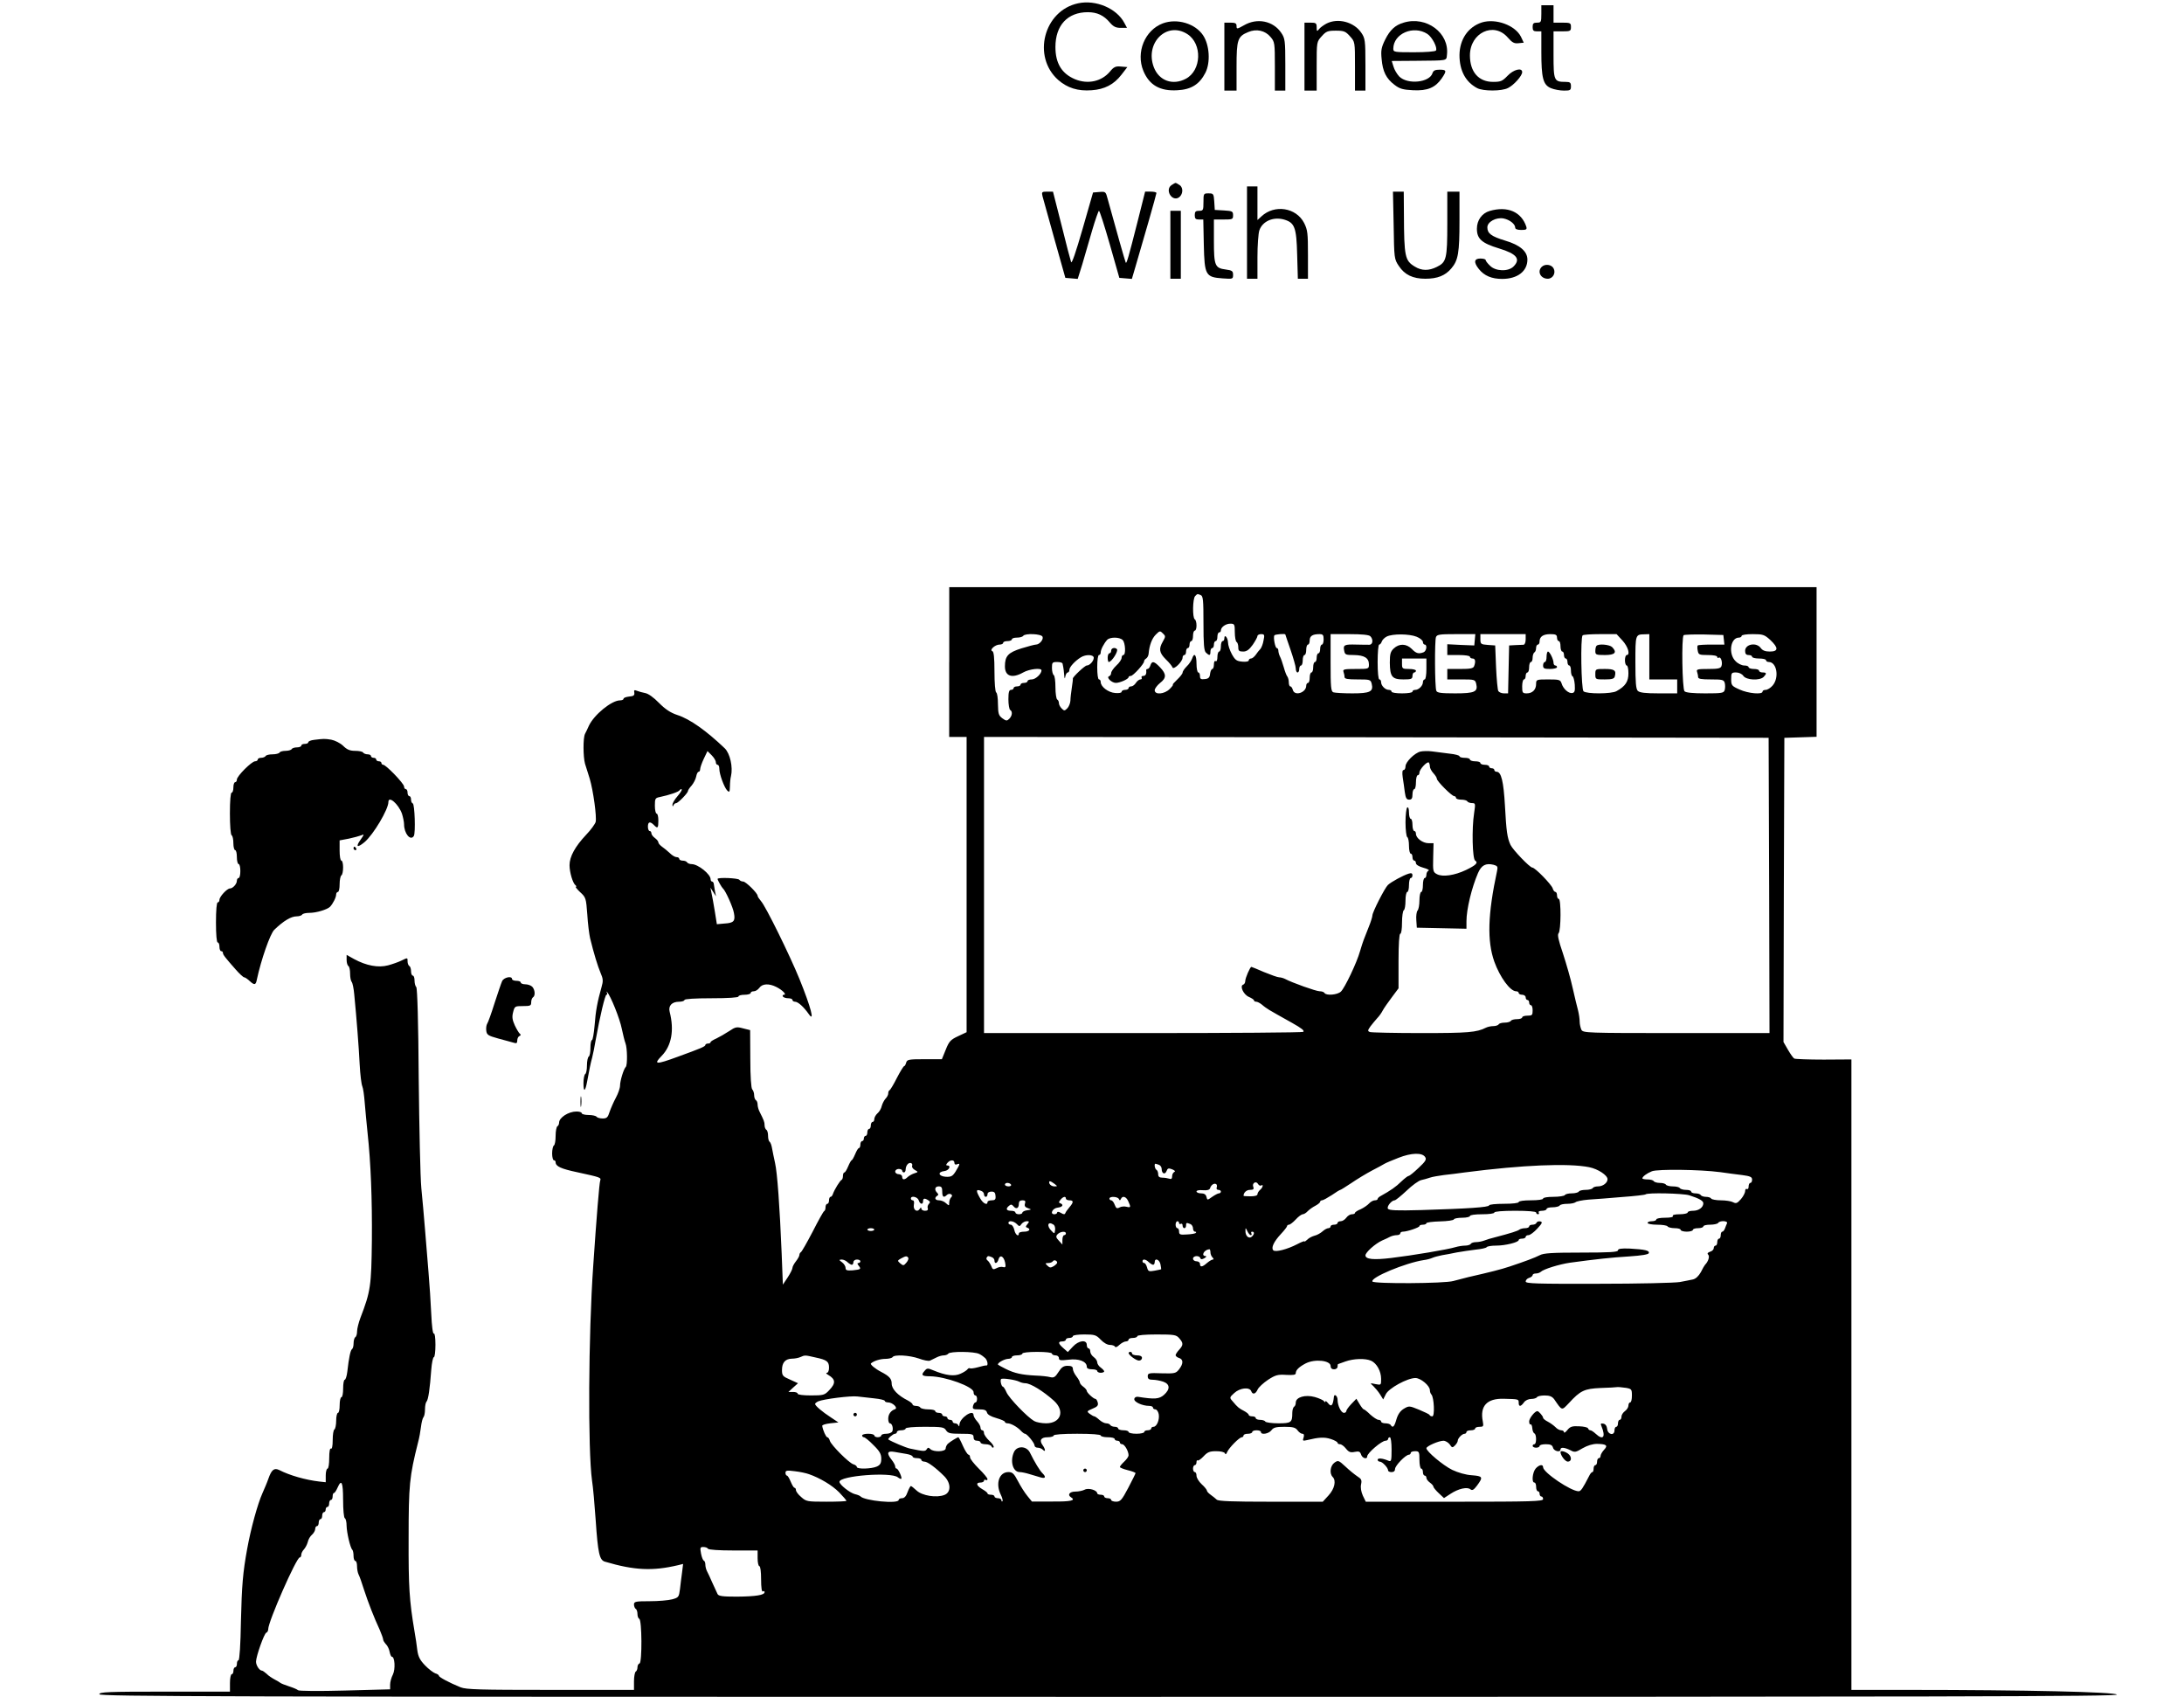 <?xml version="1.0" standalone="no"?>
<!DOCTYPE svg PUBLIC "-//W3C//DTD SVG 20010904//EN"
 "http://www.w3.org/TR/2001/REC-SVG-20010904/DTD/svg10.dtd">
<svg version="1.0" xmlns="http://www.w3.org/2000/svg"
 width="1254pt" height="974pt" viewBox="0 0 1254 974"
 preserveAspectRatio="xMidYMid meet">

<g transform="translate(0,974) scale(0.1,-0.1)"
fill="#000000" stroke="none">
<path d="M6190 9721 c-197 -42 -265 -306 -114 -440 53 -46 113 -65 192 -59 74
5 128 33 171 89 l34 44 -37 3 c-30 3 -41 -2 -63 -29 -48 -57 -127 -74 -200
-44 -77 32 -113 92 -113 185 0 125 70 200 186 200 53 0 92 -18 127 -60 20 -23
34 -30 62 -30 l36 0 -15 28 c-44 84 -164 135 -266 113z"/>
<path d="M8850 9660 c0 -47 -2 -50 -25 -50 -20 0 -25 -5 -25 -25 0 -20 5 -25
25 -25 l25 0 0 -117 c0 -151 10 -190 55 -209 19 -8 53 -14 75 -14 36 0 40 2
40 25 0 21 -5 25 -31 25 -66 0 -69 6 -69 155 l0 135 50 0 c47 0 50 2 50 25 0
23 -3 25 -50 25 l-50 0 0 50 0 50 -35 0 -35 0 0 -50z"/>
<path d="M6677 9606 c-104 -39 -156 -167 -112 -273 34 -82 96 -117 195 -111
80 4 127 34 161 100 30 59 24 159 -13 215 -45 68 -149 99 -231 69z m141 -62
c86 -56 81 -208 -9 -256 -75 -40 -154 -12 -184 66 -53 140 75 266 193 190z"/>
<path d="M7143 9595 c-41 -23 -43 -23 -43 -4 0 15 -7 19 -35 19 l-35 0 0 -195
0 -195 35 0 35 0 0 138 c0 154 6 173 67 198 47 20 97 9 128 -28 24 -28 25 -35
25 -169 l0 -139 30 0 30 0 0 149 c0 137 -2 151 -23 182 -46 69 -138 88 -214
44z"/>
<path d="M7615 9604 c-16 -9 -36 -23 -42 -32 -11 -14 -13 -12 -13 11 0 24 -4
27 -35 27 l-35 0 0 -195 0 -195 35 0 35 0 0 140 c0 140 0 140 29 172 25 28 34
32 81 32 47 0 56 -4 81 -32 29 -32 29 -32 29 -172 l0 -140 30 0 30 0 0 149 c0
137 -2 151 -23 182 -42 63 -135 88 -202 53z"/>
<path d="M8059 9610 c-48 -14 -78 -42 -105 -96 -23 -46 -26 -64 -21 -113 6
-71 26 -112 74 -148 30 -23 48 -28 107 -31 83 -4 127 15 164 68 30 44 28 50
-12 50 -26 0 -36 -5 -41 -20 -17 -54 -143 -67 -191 -19 -13 14 -28 39 -33 57
l-10 32 137 1 c188 2 176 -1 180 34 15 126 -118 225 -249 185z m137 -65 c27
-18 59 -79 49 -95 -4 -6 -60 -10 -126 -10 -113 0 -119 1 -119 20 0 87 116 137
196 85z"/>
<path d="M8508 9611 c-79 -26 -127 -97 -128 -187 0 -89 35 -155 102 -190 35
-18 141 -18 177 1 34 17 81 70 81 91 0 28 -50 15 -84 -21 -30 -31 -39 -35 -83
-35 -83 0 -133 57 -133 152 0 130 137 195 217 103 25 -29 37 -36 62 -33 l30 3
-16 34 c-33 66 -145 107 -225 82z"/>
<path d="M6726 8677 c-38 -27 2 -95 42 -71 24 16 28 55 6 71 -10 7 -21 13 -24
13 -3 0 -14 -6 -24 -13z"/>
<path d="M7160 8405 l0 -265 30 0 30 0 0 124 c0 67 5 137 11 154 18 52 79 79
141 62 62 -18 72 -45 76 -202 l4 -138 29 0 29 0 0 138 c0 123 -2 142 -22 182
-46 89 -170 108 -245 38 l-23 -21 0 96 0 97 -30 0 -30 0 0 -265z"/>
<path d="M5986 8613 c4 -16 35 -127 69 -248 l62 -220 36 -3 35 -3 26 83 c13
46 39 134 57 196 18 61 36 112 39 112 4 0 32 -87 62 -192 l55 -193 36 -3 36
-3 20 68 c46 155 121 418 121 425 0 5 -15 8 -33 8 l-32 0 -42 -167 c-55 -217
-64 -246 -69 -241 -3 4 -60 205 -104 366 -11 42 -12 43 -48 40 l-36 -3 -60
-209 c-39 -135 -62 -202 -66 -190 -4 11 -29 106 -55 212 l-49 192 -33 0 c-31
0 -33 -2 -27 -27z"/>
<path d="M8002 8447 c3 -190 3 -194 30 -234 33 -50 80 -73 152 -73 70 0 114
18 149 59 40 47 47 90 47 274 l0 167 -35 0 -35 0 0 -182 c0 -204 -5 -223 -60
-250 -46 -23 -87 -23 -127 2 -56 34 -61 56 -62 298 l-1 132 -31 0 -31 0 4
-193z"/>
<path d="M6910 8580 c0 -47 -2 -50 -25 -50 -20 0 -25 -5 -25 -25 0 -20 5 -25
24 -25 l25 0 3 -145 c4 -175 10 -186 108 -193 58 -4 60 -4 60 20 0 22 -5 26
-42 31 -62 8 -68 22 -68 164 l0 123 55 0 c52 0 55 1 55 24 0 23 -4 25 -52 28
l-53 3 -3 48 c-3 45 -5 47 -33 47 -28 0 -29 -1 -29 -50z"/>
<path d="M8553 8529 c-44 -13 -73 -53 -73 -102 0 -58 28 -83 127 -113 102 -31
126 -61 83 -104 -30 -30 -103 -28 -135 5 -14 13 -25 28 -25 33 0 4 -13 8 -30
8 -36 0 -40 -21 -9 -60 31 -39 74 -57 134 -57 88 0 145 44 145 111 0 47 -43
84 -128 109 -79 24 -102 41 -102 76 0 32 51 59 93 51 35 -7 67 -32 67 -53 0
-8 12 -13 35 -13 28 0 33 3 29 18 -28 86 -108 121 -211 91z"/>
<path d="M6720 8335 l0 -195 30 0 30 0 0 195 0 195 -30 0 -30 0 0 -195z"/>
<path d="M8852 8208 c-27 -27 -6 -68 35 -68 29 0 48 33 33 60 -12 22 -49 27
-68 8z"/>
<path d="M5450 5940 l0 -430 50 0 50 0 0 -847 0 -848 -49 -23 c-43 -20 -52
-30 -71 -78 l-22 -54 -100 0 c-91 0 -100 -2 -105 -20 -3 -11 -8 -20 -12 -20
-3 0 -22 -30 -41 -67 -19 -38 -38 -69 -42 -71 -5 -2 -8 -10 -8 -19 0 -8 -7
-21 -15 -29 -8 -9 -18 -27 -22 -42 -3 -15 -14 -34 -25 -43 -10 -9 -18 -24 -18
-33 0 -9 -4 -16 -10 -16 -5 0 -10 -9 -10 -20 0 -11 -4 -20 -10 -20 -5 0 -10
-9 -10 -20 0 -11 -4 -20 -10 -20 -5 0 -10 -7 -10 -15 0 -8 -4 -15 -10 -15 -5
0 -10 -9 -10 -20 0 -11 -4 -20 -8 -20 -5 0 -14 -16 -22 -35 -8 -19 -17 -35
-20 -35 -3 0 -12 -16 -20 -35 -8 -19 -17 -35 -22 -35 -4 0 -8 -9 -8 -19 0 -11
-3 -21 -7 -23 -10 -4 -42 -57 -50 -80 -3 -10 -9 -18 -14 -18 -5 0 -9 -9 -9
-20 0 -11 -4 -20 -10 -20 -5 0 -10 -9 -10 -19 0 -11 -3 -21 -8 -23 -4 -1 -34
-55 -66 -118 -33 -63 -63 -116 -68 -118 -4 -2 -8 -9 -8 -15 0 -7 -9 -23 -20
-37 -11 -14 -20 -31 -20 -38 0 -7 -12 -31 -27 -54 l-28 -42 -7 180 c-11 268
-25 463 -38 519 -6 28 -14 65 -17 83 -3 18 -9 35 -14 38 -5 3 -9 18 -9 34 0
16 -4 32 -10 35 -5 3 -10 15 -10 26 0 19 -4 28 -28 76 -7 13 -12 32 -12 42 0
11 -4 23 -10 26 -5 3 -10 16 -10 29 0 12 -5 27 -11 33 -6 6 -11 72 -11 175
l-1 165 -40 10 c-37 10 -44 9 -81 -16 -23 -15 -56 -34 -73 -42 -18 -8 -33 -17
-33 -21 0 -5 -7 -8 -15 -8 -8 0 -15 -4 -15 -8 0 -9 -27 -20 -159 -68 -125 -46
-141 -45 -93 4 58 59 74 148 47 254 -9 35 13 58 54 58 17 0 31 5 31 10 0 6 58
10 155 10 97 0 155 4 155 10 0 6 16 10 35 10 19 0 35 5 35 10 0 6 8 10 18 10
10 0 24 9 32 20 17 24 55 26 97 5 36 -18 62 -45 44 -45 -7 0 -9 -5 -6 -10 3
-5 17 -10 31 -10 13 0 24 -4 24 -10 0 -5 7 -10 15 -10 17 0 50 -30 78 -70 37
-53 13 38 -53 201 -55 135 -195 420 -221 447 -10 12 -19 25 -19 30 0 15 -68
82 -83 82 -9 0 -19 5 -22 10 -6 10 -125 15 -125 5 0 -7 24 -49 31 -55 14 -11
58 -108 63 -141 9 -46 -1 -57 -54 -60 l-44 -4 -12 75 c-7 41 -15 89 -19 105
l-6 30 16 -25 16 -25 -6 30 c-3 17 -6 36 -7 43 -1 6 -5 12 -10 12 -4 0 -8 6
-8 13 0 29 -72 87 -109 87 -11 0 -23 5 -26 10 -3 6 -15 10 -26 10 -10 0 -19 5
-19 10 0 6 -7 10 -15 10 -9 0 -26 10 -39 23 -13 12 -33 29 -45 37 -11 8 -21
19 -21 25 0 6 -9 17 -20 25 -11 8 -20 20 -20 27 0 7 -4 13 -10 13 -5 0 -10 11
-10 25 0 28 12 32 34 10 22 -23 26 -19 26 25 0 22 -4 40 -10 40 -5 0 -10 20
-10 45 0 41 2 45 28 50 56 12 107 29 114 39 4 6 9 8 12 5 3 -3 -8 -20 -24 -39
-17 -19 -30 -42 -29 -50 0 -10 2 -11 6 -2 2 6 9 12 15 12 11 0 68 58 68 70 0
4 9 18 21 31 11 13 23 36 26 51 3 16 9 28 14 28 5 0 9 7 9 15 0 8 9 35 21 60
l21 44 24 -24 c13 -13 24 -31 24 -40 0 -8 5 -15 10 -15 6 0 10 -10 10 -22 0
-32 28 -107 45 -125 13 -13 15 -10 16 24 0 21 3 47 6 58 12 51 -5 130 -36 160
-106 101 -200 168 -272 191 -39 13 -68 32 -105 69 -31 32 -62 54 -80 57 -16 3
-37 9 -47 13 -15 6 -18 4 -15 -11 2 -15 -4 -20 -29 -22 -18 -2 -33 -7 -33 -13
0 -5 -9 -9 -20 -9 -48 0 -149 -82 -179 -146 -7 -16 -17 -37 -22 -46 -12 -23
-11 -133 0 -172 6 -17 17 -56 27 -86 20 -67 41 -219 34 -248 -3 -11 -27 -45
-55 -74 -63 -67 -95 -125 -95 -174 0 -41 19 -105 35 -116 5 -4 6 -8 1 -8 -4 0
7 -14 25 -31 33 -30 34 -35 41 -128 3 -53 11 -114 16 -136 22 -90 44 -161 60
-199 15 -34 16 -47 6 -81 -24 -85 -34 -138 -40 -220 -4 -47 -11 -85 -15 -85
-5 0 -9 -20 -9 -44 0 -25 -4 -48 -10 -51 -5 -3 -10 -26 -10 -50 0 -24 -4 -47
-10 -50 -5 -3 -10 -27 -10 -52 0 -55 10 -50 21 9 13 70 19 101 29 138 5 19 14
64 20 100 25 139 54 260 62 260 5 0 6 6 2 13 -4 8 -4 8 2 2 20 -21 73 -153 84
-210 7 -33 16 -70 21 -83 11 -27 12 -126 2 -136 -12 -11 -33 -80 -33 -107 0
-15 -11 -46 -24 -70 -13 -24 -29 -61 -36 -81 -10 -32 -16 -38 -40 -38 -16 0
-32 5 -35 10 -3 5 -24 10 -46 10 -21 0 -39 5 -39 10 0 6 -14 10 -30 10 -46 0
-100 -35 -100 -64 0 -8 -4 -18 -10 -21 -5 -3 -10 -28 -10 -55 0 -27 -4 -52
-10 -55 -5 -3 -10 -24 -10 -46 0 -21 5 -39 10 -39 6 0 10 -5 10 -11 0 -24 31
-38 126 -58 133 -29 136 -30 130 -48 -5 -12 -21 -208 -40 -488 -28 -399 -31
-1059 -7 -1233 6 -37 15 -139 21 -227 13 -192 22 -230 53 -239 169 -50 274
-55 421 -20 l28 7 -6 -49 c-4 -27 -9 -70 -12 -96 -6 -45 -8 -48 -44 -58 -22
-6 -80 -11 -130 -11 -81 0 -90 -2 -90 -19 0 -10 5 -22 10 -25 6 -3 10 -17 10
-30 0 -13 5 -25 10 -27 16 -5 17 -251 2 -256 -7 -2 -12 -12 -12 -22 0 -10 -4
-22 -10 -25 -5 -3 -10 -28 -10 -56 l0 -49 -479 0 c-409 0 -484 2 -517 15 -64
26 -124 58 -124 66 0 4 -9 11 -21 14 -11 4 -38 24 -59 46 -29 30 -39 50 -44
86 -3 27 -10 75 -16 108 -30 178 -35 257 -34 535 0 307 5 355 54 550 7 25 14
65 17 90 3 25 9 49 14 55 5 5 9 25 9 45 0 20 4 40 9 45 10 11 19 73 27 183 3
39 10 72 15 72 5 0 9 32 9 71 0 41 -4 68 -9 64 -6 -3 -12 43 -15 112 -3 65
-10 174 -16 243 -6 69 -15 179 -20 245 -5 66 -15 172 -21 235 -6 63 -12 347
-15 630 -2 322 -8 518 -14 524 -6 6 -10 23 -10 38 0 15 -4 28 -10 28 -5 0 -10
11 -10 24 0 14 -4 28 -10 31 -5 3 -10 15 -10 26 0 23 1 23 -36 5 -16 -8 -50
-20 -76 -27 -56 -15 -125 -2 -195 36 l-43 24 0 -29 c0 -16 5 -32 10 -35 6 -3
10 -23 10 -44 0 -20 4 -41 9 -47 5 -5 12 -38 15 -74 13 -133 26 -298 31 -400
3 -58 10 -114 15 -125 5 -11 11 -54 14 -95 3 -41 11 -118 16 -170 19 -175 27
-383 25 -620 -3 -260 -7 -292 -66 -445 -10 -27 -19 -62 -19 -77 0 -15 -4 -30
-10 -33 -5 -3 -10 -19 -10 -35 0 -16 -4 -31 -9 -34 -9 -6 -18 -49 -27 -129 -3
-26 -10 -47 -15 -47 -5 0 -9 -22 -9 -50 0 -27 -4 -50 -10 -50 -5 0 -10 -20
-10 -45 0 -25 -4 -45 -10 -45 -5 0 -10 -20 -10 -44 0 -25 -5 -48 -10 -51 -6
-3 -10 -31 -10 -61 0 -34 -4 -53 -10 -49 -6 4 -10 -17 -10 -54 0 -34 -4 -61
-10 -61 -5 0 -10 -18 -10 -39 l0 -39 -37 4 c-78 9 -170 35 -230 66 -29 14 -44
2 -62 -49 -7 -21 -23 -58 -34 -83 -28 -62 -67 -204 -88 -320 -25 -137 -31
-210 -36 -417 -2 -131 -8 -223 -14 -223 -5 0 -9 -9 -9 -20 0 -11 -4 -20 -10
-20 -5 0 -10 -9 -10 -20 0 -11 -4 -20 -10 -20 -5 0 -10 -22 -10 -50 l0 -50
-375 0 c-327 0 -375 -2 -375 -15 0 -13 651 -15 5795 -15 4834 0 5794 2 5789
13 -5 15 -533 27 -1186 27 l-338 0 0 1810 0 1809 -159 -1 c-88 0 -164 3 -169
6 -6 3 -22 26 -36 50 l-26 45 2 873 3 873 93 3 92 3 0 429 0 430 -2490 0
-2490 0 0 -430z m1444 384 c14 -5 16 -29 16 -161 0 -120 3 -158 14 -169 20
-19 26 -18 26 6 0 11 5 20 10 20 6 0 10 9 10 20 0 11 5 20 10 20 6 0 10 11 10
25 0 14 5 25 10 25 6 0 10 5 10 11 0 19 28 39 54 39 24 0 26 -3 26 -49 0 -28
5 -53 10 -56 6 -3 10 -17 10 -31 0 -20 5 -24 28 -24 20 0 34 10 55 39 15 22
27 44 27 50 0 6 10 11 21 11 19 0 21 -4 14 -36 -3 -20 -12 -42 -18 -49 -7 -7
-19 -22 -27 -34 -8 -11 -20 -21 -27 -21 -7 0 -13 -5 -13 -11 0 -6 -16 -9 -37
-7 -33 3 -41 9 -60 43 -12 22 -22 52 -22 67 -1 28 -21 51 -21 24 0 -9 -4 -16
-10 -16 -5 0 -10 -13 -10 -30 0 -16 -4 -30 -10 -30 -5 0 -10 -14 -10 -31 0
-17 -4 -28 -10 -24 -6 4 -10 -5 -10 -19 0 -14 -4 -26 -9 -26 -5 0 -11 -12 -13
-27 -2 -22 -9 -29 -30 -31 -23 -3 -28 1 -28 17 0 12 -4 21 -10 21 -5 0 -10 23
-10 50 0 51 -13 67 -25 30 -4 -11 -17 -32 -31 -45 -13 -13 -24 -29 -24 -36 0
-6 -14 -24 -31 -40 -17 -16 -28 -29 -25 -29 4 0 -4 -11 -18 -25 -30 -30 -86
-35 -86 -7 0 9 14 28 30 41 38 29 38 51 1 90 -34 36 -47 39 -56 11 -3 -11 -11
-20 -16 -20 -5 0 -8 -3 -8 -7 3 -21 -3 -33 -17 -33 -8 0 -12 -4 -9 -10 3 -5 0
-10 -7 -10 -7 0 -19 -9 -26 -20 -7 -11 -19 -20 -27 -20 -8 0 -15 -4 -15 -10 0
-5 -9 -10 -20 -10 -11 0 -20 -5 -20 -11 0 -6 -15 -9 -37 -7 -40 3 -83 36 -83
63 0 8 -4 15 -10 15 -6 0 -10 30 -10 70 0 40 4 70 10 70 6 0 10 7 10 15 0 16
18 51 37 72 16 17 71 17 89 -1 16 -16 19 -86 4 -86 -5 0 -10 -7 -10 -16 0 -9
-13 -29 -30 -44 -16 -15 -30 -35 -30 -43 0 -9 -6 -17 -12 -19 -18 -6 15 -38
39 -38 23 0 73 22 73 33 0 4 6 7 13 7 13 0 77 70 76 84 0 5 5 12 12 16 7 5 13
16 14 27 4 48 19 88 41 110 23 23 25 23 41 7 16 -15 16 -18 0 -46 -25 -43 -21
-65 17 -103 19 -18 36 -39 38 -46 6 -17 58 33 58 56 0 8 5 15 10 15 6 0 10 9
10 20 0 11 5 20 10 20 6 0 10 9 10 20 0 11 5 20 10 20 6 0 10 14 10 30 0 17 5
30 10 30 6 0 10 13 10 29 0 17 -4 33 -10 36 -14 9 -12 119 2 133 14 14 12 14
32 6z m-908 -239 c7 -16 -18 -45 -38 -45 -7 0 -45 -10 -84 -22 -76 -24 -94
-44 -94 -103 0 -57 41 -71 105 -35 35 20 105 28 105 12 0 -20 -34 -52 -56 -52
-13 0 -24 -4 -24 -10 0 -5 -9 -10 -20 -10 -11 0 -20 -4 -20 -10 0 -5 -9 -10
-20 -10 -11 0 -20 -4 -20 -10 0 -5 -7 -10 -15 -10 -11 0 -15 -13 -15 -54 0
-30 5 -58 10 -61 15 -9 12 -34 -5 -51 -13 -13 -18 -13 -40 3 -21 16 -24 26
-25 80 0 34 -4 65 -10 68 -6 4 -10 55 -10 120 0 81 -4 115 -12 117 -19 7 16
38 41 38 12 0 21 5 21 10 0 6 11 10 25 10 14 0 25 5 25 10 0 6 13 10 29 10 17
0 33 5 36 10 10 16 105 12 111 -5z m1394 13 c0 -2 14 -41 30 -88 16 -47 30
-95 30 -107 0 -13 5 -23 10 -23 6 0 10 9 10 20 0 11 5 20 10 20 6 0 10 14 10
30 0 17 5 30 10 30 6 0 10 14 10 30 0 17 5 30 10 30 6 0 10 11 10 24 0 25 16
36 56 36 20 0 24 -5 24 -30 0 -16 -4 -30 -10 -30 -5 0 -10 -11 -10 -25 0 -14
-4 -25 -10 -25 -5 0 -10 -11 -10 -25 0 -14 -4 -25 -10 -25 -5 0 -10 -13 -10
-30 0 -16 -4 -30 -10 -30 -5 0 -10 -13 -10 -30 0 -16 -4 -30 -10 -30 -5 0 -10
-7 -10 -16 0 -40 -67 -62 -77 -24 -3 11 -9 20 -14 20 -5 0 -9 10 -9 23 0 13
-4 27 -8 33 -5 5 -14 29 -21 54 -7 25 -17 53 -22 62 -5 10 -9 25 -9 33 0 8 -4
15 -9 15 -9 0 -21 60 -14 73 4 6 63 11 63 5z m488 -10 c18 -18 15 -48 -5 -49
-10 0 -44 0 -75 1 -69 2 -77 -2 -70 -35 4 -23 9 -25 56 -25 60 -1 86 -17 86
-54 0 -26 -1 -26 -76 -26 -65 0 -75 -2 -70 -16 3 -9 6 -22 6 -30 0 -11 17 -14
75 -14 71 0 75 -1 81 -25 11 -45 -9 -55 -111 -55 -52 0 -100 3 -109 6 -14 5
-16 30 -16 170 l0 164 108 0 c71 0 112 -4 120 -12z m266 -3 c20 -8 36 -22 36
-30 0 -8 5 -15 10 -15 16 0 11 -37 -6 -44 -28 -11 -43 -7 -68 19 -31 31 -72
32 -103 3 -19 -18 -23 -31 -23 -82 1 -81 13 -96 79 -96 44 0 51 3 51 20 0 11
5 20 10 20 6 0 10 5 10 10 0 6 -18 10 -40 10 -38 0 -40 2 -40 30 l0 30 70 0
70 0 0 -60 c0 -33 -4 -60 -10 -60 -5 0 -10 -7 -10 -16 0 -20 -24 -44 -44 -44
-9 0 -16 -4 -16 -10 0 -6 -27 -10 -60 -10 -33 0 -60 4 -60 10 0 6 -7 10 -16
10 -20 0 -44 24 -44 44 0 9 -4 16 -10 16 -6 0 -10 40 -10 100 0 55 4 100 9
100 5 0 12 8 15 18 3 9 16 22 28 28 34 17 130 16 172 -1z m334 -17 l-3 -33
-77 3 -78 4 0 -31 0 -31 65 0 c37 0 65 -4 65 -10 0 -5 7 -10 15 -10 16 0 19
-17 9 -44 -5 -13 -22 -16 -80 -16 l-74 0 0 -30 0 -30 80 0 c77 0 80 -1 86 -25
11 -46 -8 -55 -121 -55 -81 0 -104 3 -108 15 -9 21 -10 287 -2 308 6 15 22 17
117 17 l109 0 -3 -32z m292 2 c0 -17 -5 -30 -12 -31 -7 0 -29 -1 -48 -2 l-35
-2 -3 -137 -3 -138 -24 0 c-13 0 -27 6 -32 13 -4 6 -10 68 -13 137 l-5 125
-42 3 c-40 3 -43 5 -43 33 l0 29 130 0 130 0 0 -30z m180 10 c0 -11 5 -20 10
-20 6 0 10 -13 10 -30 0 -16 5 -30 10 -30 6 0 10 -9 10 -20 0 -11 5 -20 10
-20 6 0 10 -9 10 -20 0 -11 5 -20 10 -20 6 0 10 -13 10 -29 0 -16 4 -31 9 -33
5 -1 11 -23 13 -48 2 -36 0 -45 -14 -48 -21 -4 -53 24 -62 56 -7 20 -13 22
-77 22 -67 0 -69 -1 -69 -26 0 -33 -21 -54 -54 -54 -24 0 -26 4 -26 40 0 22 5
40 10 40 6 0 10 9 10 20 0 11 5 20 10 20 6 0 10 14 10 30 0 17 5 30 10 30 6 0
10 11 10 24 0 14 5 28 10 31 6 3 10 15 10 26 0 10 5 19 10 19 6 0 10 8 10 18
0 28 21 42 62 42 31 0 38 -4 38 -20z m376 -17 c32 -35 46 -83 24 -83 -5 0 -10
-13 -10 -30 0 -16 5 -30 10 -30 6 0 10 -20 10 -45 0 -47 -17 -74 -68 -102 -28
-17 -174 -17 -190 -1 -13 13 -18 309 -5 321 3 4 49 7 101 7 l94 0 34 -37z
m154 -93 l0 -130 80 0 80 0 0 -40 0 -40 -106 0 c-78 0 -109 4 -120 14 -11 11
-14 48 -14 164 0 161 0 160 53 161 l27 1 0 -130z m428 98 l3 -28 -74 0 c-40 0
-76 -2 -79 -5 -3 -3 -3 -17 0 -30 4 -23 9 -25 58 -25 31 0 54 -4 54 -11 0 -5
4 -8 9 -4 12 7 23 -28 15 -49 -5 -13 -20 -16 -76 -16 -60 0 -69 -2 -64 -16 3
-9 6 -22 6 -30 0 -11 17 -14 74 -14 65 0 74 -2 79 -20 3 -11 3 -29 0 -40 -5
-18 -14 -20 -112 -20 -70 0 -111 4 -119 12 -13 13 -18 309 -5 322 4 3 57 5
117 4 l111 -3 3 -27z m266 -1 c48 -45 48 -67 -2 -67 -26 0 -42 6 -52 20 -25
35 -90 23 -90 -16 0 -17 6 -24 20 -24 11 0 20 -4 20 -10 0 -5 18 -10 40 -10
22 0 40 -4 40 -10 0 -5 7 -10 16 -10 46 0 61 -90 22 -135 -12 -14 -30 -25 -40
-25 -10 0 -18 -4 -18 -10 0 -18 -82 -11 -132 12 -45 20 -48 24 -48 60 0 35 2
38 28 38 16 0 34 -8 42 -20 17 -24 93 -28 116 -6 19 20 18 26 -6 26 -11 0 -20
5 -20 10 0 6 -13 10 -30 10 -16 0 -30 5 -30 10 0 6 -11 10 -25 10 -14 0 -37
11 -50 25 -43 42 -29 135 19 135 9 0 16 5 16 10 0 6 28 10 64 10 58 0 67 -3
100 -33z m-3884 -103 c0 -18 -23 -44 -40 -44 -11 0 -81 -66 -80 -75 1 -3 -2
-27 -6 -53 -4 -26 -8 -59 -8 -74 -1 -15 -9 -35 -18 -44 -15 -15 -18 -15 -32
-1 -9 9 -16 22 -16 31 0 8 -4 18 -10 21 -5 3 -10 35 -10 70 0 35 -4 67 -10 70
-5 3 -10 22 -10 41 0 31 2 34 30 34 17 0 31 -4 31 -10 1 -5 3 -14 4 -20 1 -5
4 -25 5 -42 2 -25 4 -28 7 -10 2 12 9 22 14 22 5 0 9 7 9 15 0 16 32 51 66 72
29 18 74 16 74 -3z m3878 -1306 l2 -848 -535 0 c-518 0 -535 1 -545 19 -5 11
-10 32 -10 47 0 15 -4 43 -9 63 -6 20 -19 78 -31 129 -11 51 -37 141 -56 199
-26 76 -33 108 -25 116 14 14 15 197 1 197 -5 0 -10 9 -10 20 0 11 -4 20 -9
20 -5 0 -13 9 -16 21 -8 23 -101 119 -117 119 -14 0 -111 101 -125 130 -19 41
-24 78 -32 225 -8 139 -21 195 -48 195 -7 0 -13 5 -13 10 0 6 -7 10 -15 10 -8
0 -15 5 -15 10 0 6 -11 10 -25 10 -14 0 -25 5 -25 10 0 6 -13 10 -30 10 -16 0
-30 5 -30 10 0 6 -13 10 -30 10 -16 0 -30 4 -30 9 0 5 -26 12 -57 15 -32 4
-77 10 -101 13 -23 3 -53 2 -66 -1 -34 -8 -86 -60 -86 -85 0 -12 -5 -21 -11
-21 -7 0 -9 -14 -5 -42 4 -24 9 -62 12 -85 5 -34 10 -43 25 -43 14 0 19 7 19
30 0 17 5 30 10 30 6 0 10 18 10 40 0 22 5 40 10 40 6 0 10 7 10 15 0 19 45
67 54 58 3 -4 6 -14 6 -23 0 -9 9 -26 20 -38 11 -12 20 -26 20 -32 0 -14 86
-100 100 -100 5 0 10 -4 10 -10 0 -5 13 -10 29 -10 17 0 33 -4 36 -10 3 -5 16
-10 27 -10 20 0 20 -3 12 -57 -14 -89 -10 -263 6 -273 19 -12 5 -26 -53 -54
-65 -31 -134 -41 -166 -24 -23 12 -24 17 -22 96 l2 82 -29 0 c-33 0 -72 29
-72 54 0 9 -4 16 -10 16 -5 0 -10 16 -10 35 0 19 -4 35 -10 35 -5 0 -10 16
-10 36 0 21 -4 33 -10 29 -5 -3 -10 -42 -10 -85 0 -43 5 -82 10 -85 6 -3 10
-26 10 -51 0 -24 5 -44 10 -44 6 0 10 -9 10 -20 0 -11 5 -20 10 -20 6 0 10 -7
10 -15 0 -8 17 -19 43 -26 23 -6 36 -14 30 -16 -7 -3 -13 -13 -13 -24 0 -10
-4 -19 -10 -19 -5 0 -10 -18 -10 -40 0 -22 -4 -40 -10 -40 -5 0 -10 -22 -10
-48 0 -26 -5 -53 -11 -59 -5 -5 -9 -30 -7 -54 l3 -44 143 -3 142 -3 0 43 c0
69 30 192 66 276 20 46 45 59 90 48 22 -6 25 -11 20 -34 -54 -251 -58 -403
-16 -522 32 -89 91 -170 125 -170 8 0 15 -4 15 -10 0 -5 9 -10 20 -10 11 0 20
-7 20 -15 0 -8 5 -15 10 -15 6 0 10 -7 10 -15 0 -8 5 -15 10 -15 6 0 10 -13
10 -30 0 -27 -3 -30 -30 -30 -16 0 -30 -4 -30 -10 0 -5 -13 -10 -29 -10 -17 0
-33 -4 -36 -10 -3 -5 -19 -10 -35 -10 -16 0 -32 -4 -35 -10 -3 -5 -17 -10 -31
-10 -13 0 -32 -4 -42 -9 -53 -27 -102 -31 -369 -31 -155 0 -288 3 -297 6 -14
5 -14 9 3 33 11 14 28 35 39 47 11 11 25 31 32 45 7 13 31 47 52 75 l38 51 0
156 c0 98 4 157 10 157 6 0 10 28 10 64 0 36 5 68 10 71 6 3 10 28 10 56 0 27
5 49 10 49 6 0 10 18 10 40 0 22 5 40 10 40 6 0 10 7 10 16 0 11 -6 14 -22 9
-32 -10 -100 -47 -119 -65 -18 -17 -89 -156 -89 -175 0 -7 -9 -37 -21 -66 -12
-30 -25 -63 -29 -74 -4 -11 -14 -40 -21 -65 -18 -65 -88 -212 -110 -232 -20
-19 -84 -24 -94 -8 -3 6 -16 10 -28 10 -20 0 -158 49 -199 71 -10 5 -25 9 -33
9 -9 0 -48 14 -87 30 -38 17 -72 30 -73 30 -7 0 -35 -64 -35 -81 0 -9 -5 -19
-12 -21 -21 -7 1 -56 32 -70 16 -7 30 -16 30 -20 0 -5 6 -8 13 -8 7 0 22 -8
33 -17 11 -10 31 -24 43 -31 24 -14 57 -33 129 -73 57 -32 73 -45 65 -52 -3
-4 -417 -7 -920 -7 l-913 0 0 850 0 850 2253 -2 2252 -3 3 -847z m-1975 -1560
c9 -13 2 -25 -38 -62 -26 -25 -52 -46 -57 -46 -5 0 -24 -15 -42 -32 -30 -30
-62 -52 -118 -83 -10 -5 -18 -13 -18 -17 0 -5 -7 -8 -16 -8 -9 0 -24 -8 -33
-18 -9 -10 -31 -25 -48 -33 -18 -7 -33 -17 -33 -21 0 -5 -8 -8 -18 -8 -10 0
-24 -9 -32 -20 -8 -11 -22 -20 -32 -20 -10 0 -18 -4 -18 -10 0 -5 -9 -10 -20
-10 -11 0 -20 -4 -20 -10 0 -5 -6 -10 -13 -10 -7 0 -22 -8 -33 -18 -11 -10
-32 -22 -46 -25 -15 -4 -34 -14 -42 -23 -9 -8 -16 -13 -16 -10 0 4 -19 -4 -42
-16 -58 -30 -125 -47 -137 -35 -14 14 3 50 44 94 19 20 35 41 35 45 0 4 5 8
11 8 6 0 24 14 39 30 15 17 34 30 40 30 7 0 20 8 29 18 9 9 28 23 44 31 15 8
27 18 27 23 0 4 5 8 11 8 6 0 31 14 56 30 24 17 46 30 49 30 3 0 31 18 63 39
32 22 85 54 117 71 33 17 66 35 74 40 8 5 44 20 80 34 73 29 137 31 153 4z
m-2703 -33 c0 -9 6 -12 16 -8 18 7 17 2 -10 -43 -17 -26 -25 -30 -55 -29 -43
3 -50 28 -8 33 26 3 40 32 16 32 -8 0 -8 5 1 15 16 19 40 19 40 0z m-243 -18
c-2 -7 5 -17 16 -23 20 -11 20 -12 -3 -19 -13 -4 -30 -14 -38 -21 -18 -18 -32
-18 -32 1 0 8 -9 15 -20 15 -11 0 -20 7 -20 15 0 8 9 15 20 15 11 0 20 -4 20
-10 0 -5 5 -10 10 -10 6 0 10 8 10 18 0 10 5 23 12 30 13 13 31 5 25 -11z
m1417 7 c9 -3 16 -14 16 -24 0 -27 19 -35 28 -12 6 16 11 18 32 10 15 -6 20
-12 13 -15 -7 -3 -13 -14 -13 -25 0 -14 -5 -18 -16 -14 -9 3 -27 6 -40 6 -17
0 -24 6 -24 19 0 11 -4 23 -10 26 -10 6 -14 35 -6 35 2 0 11 -3 20 -6z m2471
-14 c50 -10 105 -46 105 -69 0 -21 -27 -41 -54 -41 -14 0 -28 -4 -31 -10 -3
-5 -21 -10 -40 -10 -19 0 -37 -4 -40 -10 -3 -5 -21 -10 -40 -10 -19 0 -37 -4
-40 -10 -3 -5 -33 -10 -66 -10 -33 0 -59 -4 -59 -10 0 -6 -30 -10 -70 -10 -40
0 -70 -4 -70 -10 0 -6 -35 -10 -85 -10 -47 0 -85 -4 -85 -9 0 -11 -124 -19
-389 -27 -143 -4 -186 -2 -192 8 -8 12 21 48 39 48 5 0 36 25 68 55 32 31 70
58 84 61 14 3 36 9 50 14 14 5 50 11 80 15 30 3 84 10 120 15 333 43 595 54
715 30z m750 -28 c39 -6 96 -13 128 -17 46 -6 57 -11 57 -26 0 -11 -4 -19 -10
-19 -5 0 -10 -9 -10 -21 0 -11 -4 -17 -10 -14 -5 3 -10 -2 -10 -12 0 -10 -11
-31 -24 -46 -21 -24 -28 -27 -45 -18 -11 6 -42 11 -70 11 -27 0 -53 5 -56 10
-3 6 -17 10 -30 10 -13 0 -27 5 -30 10 -3 6 -17 10 -31 10 -13 0 -24 5 -24 10
0 6 -13 10 -29 10 -17 0 -33 5 -36 10 -3 6 -21 10 -40 10 -19 0 -37 5 -40 10
-3 6 -19 10 -35 10 -16 0 -32 5 -35 10 -3 6 -19 10 -36 10 -16 0 -29 3 -29 6
0 10 25 29 55 41 34 13 277 10 390 -5z m-3821 -67 c19 -15 19 -15 -1 -15 -11
0 -23 7 -27 15 -7 19 3 19 28 0z m1187 -10 c15 10 10 -12 -6 -25 -8 -7 -15
-18 -15 -25 0 -8 -15 -12 -40 -12 -22 0 -40 1 -40 3 0 18 17 34 37 34 19 0 24
4 19 17 -9 21 16 37 27 17 5 -8 12 -12 18 -9z m-1436 5 c3 -5 -3 -10 -14 -10
-12 0 -21 5 -21 10 0 6 6 10 14 10 8 0 18 -4 21 -10z m1181 -16 c-3 -8 1 -14
9 -14 8 0 15 -4 15 -10 0 -5 -5 -10 -11 -10 -6 0 -23 -9 -39 -20 -28 -20 -28
-20 -33 0 -3 14 -14 20 -31 20 -14 0 -26 5 -26 11 0 6 15 9 37 7 25 -2 38 2
41 12 6 19 23 30 35 23 4 -3 6 -11 3 -19z m-1576 -24 c0 -32 9 -37 27 -19 6 6
17 8 23 4 8 -5 9 -10 1 -18 -6 -6 -11 -20 -11 -31 0 -18 -1 -18 -18 -3 -10 10
-28 17 -40 17 -23 0 -29 14 -11 26 8 4 8 9 0 17 -18 18 -13 37 9 37 16 0 20
-7 20 -30z m224 4 c9 -3 16 -12 16 -20 0 -8 5 -14 10 -14 6 0 10 7 10 15 0 9
9 15 23 15 16 0 22 -6 23 -25 2 -20 -3 -25 -22 -25 -13 0 -24 -4 -24 -10 0
-21 -26 -8 -42 21 -26 45 -25 55 6 43z m4065 -25 c59 -19 81 -32 81 -46 0 -24
-27 -43 -59 -43 -17 0 -31 -4 -31 -10 0 -5 -21 -10 -46 -10 -27 0 -43 -4 -39
-10 4 -6 -13 -10 -44 -10 -28 0 -51 -4 -51 -10 0 -5 -11 -10 -25 -10 -14 0
-25 -4 -25 -10 0 -5 24 -10 54 -10 30 0 58 -4 61 -10 3 -5 22 -10 41 -10 19 0
34 -4 34 -10 0 -5 16 -10 35 -10 19 0 35 5 35 10 0 6 14 10 30 10 17 0 30 5
30 10 0 6 18 10 39 10 22 0 43 5 46 10 9 15 58 13 51 -2 -3 -7 -9 -21 -12 -30
-4 -10 -10 -18 -15 -18 -5 0 -9 -9 -9 -20 0 -11 -4 -20 -10 -20 -5 0 -10 -9
-10 -20 0 -11 -4 -20 -10 -20 -5 0 -10 -6 -10 -14 0 -8 -9 -18 -21 -21 -14 -5
-18 -10 -11 -17 10 -10 0 -40 -18 -58 -3 -3 -14 -21 -24 -42 -13 -23 -29 -38
-45 -42 -14 -3 -48 -10 -76 -15 -28 -5 -237 -10 -467 -10 -356 -1 -418 1 -418
13 0 8 9 18 20 21 11 3 20 11 20 16 0 5 8 9 18 9 10 0 22 4 28 9 16 16 107 44
169 53 147 20 238 30 339 36 72 5 111 11 113 19 5 15 -22 21 -109 26 -50 2
-68 -1 -68 -10 0 -10 -46 -13 -210 -13 -166 0 -217 -3 -239 -15 -30 -15 -80
-34 -173 -65 -51 -17 -111 -32 -238 -61 -25 -6 -63 -16 -85 -22 -49 -15 -458
-17 -465 -3 -12 23 190 107 295 123 17 2 39 8 50 13 11 5 36 11 55 15 19 3 58
10 85 16 28 5 76 12 108 16 31 3 60 9 63 14 3 5 27 9 55 9 52 0 129 19 129 32
0 5 9 8 20 8 11 0 20 5 20 10 0 6 7 10 16 10 9 0 32 17 51 38 29 31 31 38 16
41 -9 2 -19 -2 -21 -8 -2 -6 -12 -11 -23 -11 -10 0 -19 -4 -19 -10 0 -5 -10
-10 -23 -10 -13 0 -27 -4 -33 -8 -9 -8 -51 -21 -139 -44 -22 -5 -50 -14 -63
-19 -13 -5 -34 -9 -47 -9 -13 0 -27 -4 -30 -10 -3 -5 -18 -10 -32 -10 -15 0
-40 -4 -57 -9 -41 -13 -250 -48 -368 -62 -100 -12 -148 -8 -148 15 0 17 56 67
95 85 17 7 38 17 47 22 10 5 27 9 38 9 11 0 20 5 20 10 0 6 7 10 15 10 24 0
95 24 95 32 0 5 9 8 20 8 11 0 20 4 20 9 0 4 35 9 78 10 42 1 79 6 80 12 2 5
24 9 48 9 24 0 44 5 44 10 0 6 30 10 70 10 40 0 70 4 70 10 0 6 47 10 120 10
73 0 120 -4 120 -10 0 -5 5 -10 11 -10 5 0 7 5 4 10 -4 6 5 10 19 10 14 0 26
5 26 10 0 6 15 10 34 10 19 0 38 5 41 10 3 6 23 10 44 10 20 0 41 4 47 9 5 5
38 12 74 15 36 2 123 9 193 15 71 5 131 12 135 15 10 11 215 6 251 -5z m-4424
-29 c7 -23 25 -27 25 -5 0 17 9 19 30 5 11 -7 12 -12 3 -21 -6 -6 -9 -18 -6
-25 3 -9 -2 -14 -16 -14 -12 0 -21 6 -21 13 0 8 -3 8 -9 -2 -15 -23 -39 -6
-34 23 3 15 1 26 -6 26 -6 0 -11 5 -11 10 0 19 39 10 45 -10z m845 10 c0 -5 9
-10 20 -10 25 0 25 -11 1 -39 -11 -13 -22 -28 -24 -34 -3 -9 -10 -9 -26 1 -12
7 -21 8 -21 2 0 -5 -7 -10 -16 -10 -28 0 -11 35 19 38 28 3 36 17 15 25 -10 3
-10 7 1 20 15 19 31 22 31 7z m304 -2 c5 -10 7 -10 12 0 9 20 30 14 42 -13 16
-35 15 -38 -10 -32 -12 3 -30 2 -40 -4 -15 -8 -20 -5 -28 16 -5 14 -14 25 -20
25 -5 0 -10 5 -10 10 0 14 47 12 54 -2z m-539 -27 c-4 -13 1 -21 17 -26 22 -8
22 -8 -4 -12 -16 -2 -28 -9 -28 -14 0 -5 -9 -9 -20 -9 -11 0 -20 5 -20 10 0 6
-11 10 -25 10 -28 0 -32 12 -11 29 10 9 16 8 26 -4 15 -18 30 -11 30 16 0 13
7 19 21 19 15 0 19 -5 14 -19z m-47 -117 c14 -15 17 -15 27 0 7 9 20 16 30 16
15 0 16 -2 4 -17 -11 -13 -11 -17 -1 -20 23 -8 12 -23 -18 -23 -16 0 -30 -4
-30 -10 0 -23 -21 -7 -26 20 -4 17 -13 30 -20 30 -8 0 -14 5 -14 10 0 16 30
12 48 -6z m932 5 c0 -5 5 -7 10 -4 6 3 10 -1 10 -9 0 -9 5 -16 10 -16 6 0 10
7 10 15 0 17 2 18 24 9 9 -3 16 -15 16 -25 0 -10 5 -19 12 -19 6 0 8 -3 4 -7
-3 -4 -27 -8 -51 -9 -39 -3 -45 0 -45 16 0 11 -4 20 -10 20 -5 0 -10 9 -10 20
0 11 5 20 10 20 6 0 10 -5 10 -11z m-722 -8 c8 -4 12 -19 10 -32 -3 -22 -4
-22 -20 -5 -30 29 -22 58 10 37z m-1028 -29 c0 -4 -9 -8 -20 -8 -11 0 -20 4
-20 8 0 4 9 8 20 8 11 0 20 -4 20 -8z m2162 -32 c5 0 6 5 3 10 -3 6 -1 10 4
10 15 0 14 -15 -2 -29 -17 -14 -37 5 -36 34 0 19 1 19 11 -2 6 -13 15 -23 20
-23z m-1062 10 c0 -5 -4 -10 -10 -10 -5 0 -10 -12 -10 -27 l0 -27 -20 22 c-17
18 -19 25 -8 37 15 16 48 20 48 5z m830 -108 c0 -10 5 -23 12 -30 7 -7 8 -12
2 -12 -6 0 -21 -9 -34 -20 -27 -24 -40 -25 -40 -5 0 8 -9 15 -20 15 -11 0 -20
7 -20 15 0 18 37 20 42 3 3 -8 9 -8 24 0 10 6 13 12 7 12 -29 0 -10 36 20 39
4 1 7 -7 7 -17z m-1735 -32 c3 -5 -2 -18 -11 -28 -15 -18 -18 -18 -35 -4 -17
15 -17 16 4 28 28 15 34 16 42 4z m479 4 c9 -3 16 -12 16 -20 0 -22 17 -16 23
7 8 29 30 19 38 -18 5 -25 3 -30 -12 -26 -9 3 -26 0 -38 -7 -18 -9 -22 -8 -30
14 -6 13 -15 27 -21 31 -5 3 -8 11 -5 16 7 11 9 11 29 3z m-828 -29 c9 -8 20
-15 25 -15 5 0 9 7 9 15 0 8 9 15 20 15 11 0 20 -4 20 -10 0 -5 -5 -10 -11
-10 -8 0 -7 -5 1 -15 16 -20 13 -22 -35 -27 -32 -2 -40 0 -40 14 0 9 -9 24
-20 32 -19 14 -19 15 -2 16 10 0 25 -7 33 -15z m1204 -3 c0 -4 -9 -13 -20 -20
-17 -10 -23 -10 -36 3 -14 13 -13 15 5 15 11 0 23 5 26 10 7 11 25 4 25 -8z
m526 3 c9 -8 20 -15 25 -15 5 0 9 7 9 15 0 26 27 16 33 -12 3 -16 5 -29 4 -29
-1 -1 -18 -4 -38 -8 -33 -6 -37 -4 -43 19 -4 14 -11 25 -16 25 -6 0 -10 5 -10
10 0 15 19 12 36 -5z m-276 -445 c17 -18 38 -30 53 -30 14 0 27 -5 29 -10 2
-6 13 -2 25 10 12 11 29 20 38 20 8 0 15 5 15 10 0 6 11 10 25 10 14 0 25 5
25 10 0 6 44 10 111 10 102 0 113 -2 130 -22 24 -27 24 -39 -1 -66 -11 -12
-20 -26 -20 -31 0 -5 9 -13 20 -16 25 -8 25 -33 0 -65 -18 -23 -24 -25 -99
-23 -75 3 -81 1 -81 -17 0 -15 7 -20 29 -20 15 0 42 -5 60 -11 39 -14 41 -43
4 -76 -28 -24 -53 -26 -148 -11 -11 2 -21 -3 -22 -12 -4 -17 46 -40 85 -40 12
0 22 -4 22 -10 0 -5 6 -10 14 -10 7 0 16 -12 19 -27 6 -32 -11 -73 -30 -73 -7
0 -13 -4 -13 -10 0 -5 -9 -10 -20 -10 -11 0 -20 -4 -20 -10 0 -5 -20 -10 -45
-10 -25 0 -45 5 -45 10 0 6 -13 10 -30 10 -16 0 -30 5 -30 10 0 6 -9 10 -19
10 -11 0 -23 5 -26 10 -3 6 -14 10 -24 10 -9 0 -27 9 -39 20 -12 11 -25 20
-29 20 -4 0 -16 7 -27 15 -17 13 -16 15 17 29 28 11 34 19 30 35 -3 12 -9 21
-13 21 -11 0 -50 36 -50 46 0 5 -9 16 -20 24 -11 8 -20 19 -20 25 0 5 -9 21
-20 35 -11 14 -20 33 -20 43 0 12 -8 17 -30 17 -23 0 -35 -8 -52 -35 -19 -30
-27 -35 -48 -30 -14 4 -52 8 -85 9 -77 4 -120 13 -170 38 -22 11 -42 22 -44
24 -9 8 34 33 57 34 12 0 22 5 22 10 0 6 14 10 30 10 17 0 30 5 30 10 0 6 35
10 85 10 50 0 85 -4 85 -10 0 -5 9 -10 20 -10 12 0 20 -7 20 -16 0 -13 9 -14
55 -9 59 8 105 -10 105 -40 0 -10 10 -15 30 -15 17 0 30 -4 30 -10 0 -5 9 -10
20 -10 11 0 20 4 20 8 0 4 -9 14 -20 22 -11 8 -20 21 -20 30 0 9 -9 22 -20 30
-11 8 -20 22 -20 32 0 10 -4 18 -10 18 -5 0 -10 9 -10 20 0 32 -47 26 -80 -10
l-29 -31 -25 22 c-31 27 -33 39 -6 39 11 0 20 5 20 10 0 6 9 10 20 10 11 0 20
5 20 10 0 6 29 10 66 10 60 0 68 -3 94 -30z m-697 -82 c12 -6 27 -17 34 -24
14 -14 18 -45 6 -42 -5 1 -26 -4 -47 -10 -22 -6 -43 -9 -47 -6 -4 2 -10 0 -14
-6 -3 -5 -21 -17 -39 -25 -36 -17 -85 -11 -157 19 -33 14 -37 13 -51 -4 -21
-23 -14 -30 31 -30 90 -1 251 -60 251 -91 0 -11 5 -19 10 -19 6 0 10 -9 10
-20 0 -11 -4 -20 -9 -20 -5 0 -11 -9 -14 -20 -4 -18 0 -20 35 -20 30 0 41 -4
45 -18 3 -12 22 -23 54 -32 27 -8 49 -17 49 -22 0 -4 7 -8 15 -8 19 0 55 -20
76 -42 9 -10 20 -18 24 -18 12 0 55 -53 55 -67 0 -7 8 -13 18 -13 10 0 23 -5
30 -12 17 -17 15 4 -2 27 -20 28 -9 45 30 45 19 0 34 5 34 10 0 6 52 10 135
10 83 0 135 -4 135 -10 0 -5 18 -10 40 -10 22 0 40 -4 40 -10 0 -5 7 -10 15
-10 8 0 15 -4 15 -10 0 -5 6 -10 13 -10 14 0 37 -40 37 -64 0 -7 -11 -23 -25
-36 -14 -13 -25 -27 -25 -31 0 -3 20 -12 45 -18 25 -6 45 -14 45 -17 0 -3 -19
-41 -42 -85 -37 -70 -45 -79 -70 -79 -15 0 -28 5 -28 10 0 6 -9 10 -20 10 -11
0 -20 5 -20 10 0 6 -9 10 -20 10 -11 0 -20 4 -20 8 0 18 -50 33 -72 21 -11 -6
-36 -11 -54 -11 -33 0 -47 -19 -24 -33 29 -18 -1 -25 -107 -24 l-118 0 -26 32
c-15 18 -39 56 -54 85 -23 44 -32 52 -55 52 -53 0 -75 -66 -44 -129 9 -18 13
-35 10 -38 -3 -4 -6 -1 -6 5 0 7 -9 12 -20 12 -11 0 -20 5 -20 10 0 6 -9 10
-20 10 -11 0 -20 3 -20 8 0 4 -14 15 -30 24 -34 20 -39 38 -10 38 11 0 20 5
20 11 0 5 5 7 10 4 6 -3 10 -1 10 5 0 6 -22 33 -50 60 -27 27 -50 56 -50 64 0
9 -4 16 -9 16 -5 0 -20 23 -32 50 -12 28 -24 50 -26 50 -6 0 -47 -25 -60 -37
-7 -6 -13 -19 -13 -27 0 -20 -70 -22 -88 -4 -10 10 -15 10 -21 -1 -9 -13 -15
-13 -96 4 -24 5 -104 39 -124 52 -6 4 27 33 38 33 6 0 11 5 11 10 0 6 11 10
25 10 14 0 25 5 25 10 0 6 43 10 110 10 99 0 111 -2 122 -20 11 -17 24 -20 85
-20 66 0 73 -2 73 -20 0 -13 7 -20 20 -20 11 0 20 -4 20 -10 0 -5 13 -10 29
-10 16 0 31 -6 34 -12 2 -7 8 -10 12 -6 4 4 -6 21 -24 37 -17 16 -31 36 -31
45 0 9 -4 16 -10 16 -5 0 -10 7 -10 15 0 9 -9 25 -20 37 -11 12 -20 28 -20 35
0 37 -79 -16 -81 -54 0 -11 -3 -13 -6 -5 -2 6 -11 12 -19 12 -8 0 -14 5 -14
10 0 6 -7 10 -15 10 -8 0 -15 5 -15 10 0 6 -7 10 -15 10 -8 0 -15 5 -15 10 0
6 -9 10 -20 10 -11 0 -20 5 -20 10 0 6 -18 10 -39 10 -22 0 -43 5 -46 10 -3 6
-15 10 -26 10 -10 0 -19 4 -19 8 0 5 -12 15 -27 23 -58 29 -93 66 -93 97 0 28
-14 43 -60 67 -35 18 -65 43 -59 49 17 15 54 26 83 26 19 0 38 5 41 10 10 16
96 11 151 -8 27 -10 56 -16 64 -12 8 4 25 12 37 18 13 7 32 12 42 12 11 0 23
5 26 10 9 14 151 13 178 -2z m-941 -20 c66 -14 78 -23 78 -59 0 -16 -5 -29
-12 -29 -7 0 -4 -6 7 -12 43 -25 45 -48 6 -88 -26 -28 -33 -30 -105 -30 -44 0
-76 4 -76 10 0 6 -12 10 -26 10 l-27 0 27 25 28 25 -46 21 c-42 18 -46 23 -46
55 0 43 19 64 57 65 15 0 37 4 48 9 27 12 26 12 87 -2z m3191 -19 c32 -15 57
-60 57 -104 0 -36 0 -36 -32 -30 -33 7 -33 7 -13 -11 11 -11 29 -32 39 -48
l18 -29 15 30 c16 34 124 93 170 93 30 0 83 -44 83 -70 0 -9 4 -20 9 -25 15
-17 20 -125 5 -125 -7 0 -14 3 -16 8 -1 4 -29 17 -60 30 -56 23 -58 23 -87 6
-20 -12 -34 -31 -43 -61 -12 -43 -21 -52 -33 -33 -3 6 -17 10 -31 10 -13 0
-24 5 -24 10 0 6 -7 10 -15 10 -8 0 -29 14 -47 30 -17 17 -34 30 -37 30 -4 0
-15 14 -25 31 l-18 30 -29 -30 c-16 -17 -29 -35 -29 -41 0 -5 -6 -10 -13 -10
-17 0 -37 42 -37 75 0 22 -19 37 -21 18 -5 -51 -15 -62 -34 -37 -8 10 -15 15
-15 9 0 -5 -4 -5 -8 2 -4 6 -28 17 -53 24 -55 15 -109 -1 -109 -32 0 -10 -4
-21 -10 -24 -5 -3 -10 -19 -10 -35 0 -55 -6 -60 -80 -60 -38 0 -72 5 -75 10
-3 6 -17 10 -31 10 -13 0 -24 5 -24 10 0 6 -9 10 -20 10 -11 0 -20 4 -20 8 0
5 -12 15 -27 23 -29 15 -36 20 -66 56 -18 20 -18 22 10 47 31 29 87 36 97 11
8 -22 25 -18 37 9 6 13 33 38 60 56 43 28 57 31 104 28 41 -2 55 0 55 10 0 18
19 36 57 56 53 27 143 17 143 -15 0 -12 7 -19 20 -19 11 0 20 7 20 15 0 8 1
15 3 15 1 0 20 7 42 15 48 17 115 19 148 4z m-2021 -120 c9 -5 25 -9 35 -9 30
0 104 -46 165 -101 64 -59 39 -129 -46 -129 -25 0 -56 6 -68 13 -39 22 -144
131 -159 165 -7 17 -17 32 -20 32 -9 0 -18 37 -11 44 7 7 82 -4 104 -15z
m3481 -35 c35 -6 37 -8 37 -45 0 -22 -4 -39 -10 -39 -5 0 -10 -8 -10 -18 0
-10 -9 -24 -20 -32 -11 -8 -20 -22 -20 -32 0 -10 -4 -18 -10 -18 -5 0 -10 -9
-10 -20 0 -11 -4 -20 -10 -20 -5 0 -10 -9 -10 -20 0 -33 -38 -26 -42 7 -2 18
-10 29 -22 31 -15 3 -17 0 -11 -14 26 -63 10 -84 -33 -44 -12 11 -25 20 -31
20 -5 0 -11 5 -13 11 -2 6 -25 11 -52 12 -39 2 -51 -2 -67 -22 -10 -13 -19
-18 -19 -12 0 6 -7 11 -16 11 -9 0 -24 8 -33 18 -9 9 -28 23 -43 31 -16 8 -28
18 -28 23 0 9 -25 38 -33 38 -14 0 -47 -41 -47 -59 0 -12 4 -20 8 -17 4 2 9
-7 10 -22 1 -15 7 -28 12 -30 13 -5 13 -62 0 -62 -5 0 -10 -4 -10 -10 0 -5 9
-10 20 -10 11 0 20 5 20 10 0 6 16 10 36 10 27 0 37 -5 41 -20 5 -20 43 -29
43 -10 0 14 23 12 56 -4 25 -14 31 -13 71 11 28 16 58 25 83 25 54 -1 64 -9
40 -34 -11 -12 -20 -28 -20 -35 0 -7 -4 -13 -10 -13 -5 0 -10 -9 -10 -20 0
-11 -4 -20 -10 -20 -5 0 -10 -9 -10 -20 0 -11 -3 -20 -7 -20 -5 0 -13 -10 -19
-23 -36 -70 -47 -87 -60 -87 -44 0 -204 108 -204 138 0 19 -24 14 -43 -8 -18
-22 -24 -80 -7 -80 6 0 10 -11 10 -25 0 -14 5 -25 10 -25 6 0 10 -7 10 -15 0
-8 5 -15 10 -15 6 0 10 -7 10 -15 0 -13 -63 -15 -509 -15 l-509 0 -17 35 c-10
23 -14 47 -10 65 5 24 2 31 -22 46 -15 10 -46 35 -68 56 -39 36 -42 37 -63 22
-24 -17 -30 -62 -10 -82 21 -21 11 -68 -24 -106 l-33 -36 -298 0 c-225 0 -302
3 -311 12 -8 7 -23 20 -35 28 -11 8 -21 18 -21 23 0 5 -13 22 -30 37 -16 15
-30 37 -30 49 0 12 -4 21 -10 21 -5 0 -10 9 -10 20 0 11 5 20 10 20 6 0 10 8
10 17 0 9 3 13 6 10 4 -3 19 7 34 23 23 25 36 30 73 30 27 0 47 -5 50 -12 3
-9 8 -6 13 7 10 24 70 85 84 85 5 0 10 5 10 10 0 6 11 10 25 10 14 0 25 5 25
10 0 6 11 10 25 10 14 0 25 -4 25 -10 0 -18 45 -10 60 10 12 16 26 20 75 20
49 0 63 -4 75 -20 8 -11 20 -20 28 -20 9 0 11 -7 7 -21 -7 -20 -5 -21 21 -15
66 16 98 18 135 6 22 -7 39 -17 39 -22 0 -4 6 -8 14 -8 8 0 23 -11 34 -25 16
-20 26 -24 50 -19 25 5 31 2 37 -15 6 -21 35 -30 35 -11 0 19 83 90 105 90 8
0 15 5 15 10 0 6 5 10 10 10 6 0 10 -30 10 -71 0 -64 -2 -70 -17 -64 -35 15
-63 17 -63 6 0 -6 6 -11 13 -11 14 0 47 -35 47 -50 0 -6 9 -10 20 -10 13 0 20
7 20 18 0 19 61 82 80 82 5 0 10 5 10 10 0 6 11 10 25 10 23 0 25 -3 25 -50 0
-27 5 -50 10 -50 6 0 10 -9 10 -20 0 -11 5 -20 10 -20 6 0 10 -6 10 -13 0 -7
9 -19 20 -27 11 -8 20 -18 20 -23 0 -5 14 -22 31 -38 l30 -28 37 24 c45 30 97
42 115 26 11 -8 19 -3 38 22 36 49 33 54 -30 59 -35 2 -79 15 -113 31 -53 26
-148 106 -148 124 0 12 71 43 98 43 11 0 28 -10 36 -21 13 -20 16 -20 30 -6 9
9 16 21 16 27 0 14 25 40 39 40 6 0 11 5 11 10 0 6 11 10 25 10 14 0 25 5 25
10 0 6 11 10 25 10 22 0 24 3 19 30 -18 89 23 134 121 131 85 -2 85 -2 85 -23
0 -24 12 -23 30 2 8 12 26 20 42 20 15 0 30 5 33 10 3 6 23 10 44 10 29 0 43
-6 55 -22 46 -67 42 -66 84 -22 66 72 89 83 183 87 46 1 89 4 94 5 6 1 27 -1
48 -4z m-4312 -61 c32 -3 59 -10 59 -14 0 -5 9 -9 19 -9 26 0 59 -32 40 -39
-24 -8 -39 -29 -39 -55 0 -14 4 -26 9 -26 13 0 21 -27 15 -45 -4 -9 -19 -15
-35 -15 -16 0 -29 -4 -29 -10 0 -5 -9 -10 -20 -10 -11 0 -20 5 -20 10 0 6 -16
10 -35 10 -19 0 -35 -4 -35 -10 0 -5 5 -10 10 -10 6 0 31 -20 55 -45 36 -35
45 -52 45 -78 0 -26 -6 -36 -25 -45 -31 -14 -115 -16 -115 -3 0 5 -9 13 -21
16 -26 9 -125 108 -134 134 -3 12 -10 21 -15 21 -7 0 -25 39 -29 65 -1 6 20
12 46 15 l47 5 -42 28 c-51 33 -92 68 -92 78 0 4 8 10 18 15 30 13 186 33 225
28 21 -2 65 -7 98 -11z m184 -319 c19 -3 35 -10 35 -15 0 -5 11 -9 25 -9 14 0
25 -4 25 -10 0 -5 8 -10 18 -10 18 0 66 -36 114 -84 39 -40 39 -92 1 -107 -45
-18 -128 -5 -160 25 -15 14 -30 26 -33 26 -3 0 -12 -16 -19 -35 -8 -24 -19
-35 -32 -35 -10 0 -19 -4 -19 -10 0 -24 -198 -5 -220 21 -3 3 -16 9 -30 12
-30 7 -90 55 -90 71 0 35 296 58 335 26 9 -7 18 -11 20 -8 6 6 -18 58 -27 58
-5 0 -8 6 -8 13 0 6 -9 23 -20 37 -31 39 -26 53 15 46 19 -3 51 -9 70 -12z
m-560 -116 c63 -22 132 -63 173 -104 23 -24 42 -46 42 -49 0 -3 -52 -5 -115
-5 -111 0 -116 1 -145 27 -17 14 -30 32 -30 40 0 7 -4 13 -8 13 -5 0 -14 16
-22 35 -8 19 -17 35 -22 35 -4 0 -8 7 -8 16 0 13 8 15 53 9 28 -3 66 -11 82
-17z m-2675 -147 c0 -56 4 -103 10 -106 6 -3 10 -23 10 -43 1 -40 21 -127 33
-138 4 -4 7 -20 7 -36 0 -15 5 -28 10 -28 6 0 10 -14 10 -30 0 -17 4 -38 9
-48 5 -9 19 -48 31 -87 24 -74 58 -161 91 -232 10 -24 19 -48 19 -54 0 -6 7
-17 15 -26 9 -8 19 -28 22 -44 3 -16 9 -29 13 -29 17 0 21 -71 6 -102 -9 -17
-16 -43 -16 -58 l0 -27 -262 -7 c-144 -4 -264 -3 -267 2 -3 4 -26 14 -51 22
-25 8 -47 17 -50 20 -3 3 -17 11 -32 19 -15 8 -37 22 -47 33 -11 10 -23 18
-26 18 -15 0 -35 30 -35 52 1 33 47 162 59 166 6 2 11 11 11 20 0 44 162 412
181 412 5 0 9 7 9 16 0 8 7 22 15 30 8 9 18 27 22 42 3 15 14 34 25 43 10 9
18 24 18 33 0 9 5 16 10 16 6 0 10 9 10 20 0 11 5 20 10 20 6 0 10 9 10 20 0
11 5 20 10 20 6 0 10 7 10 15 0 8 5 15 10 15 6 0 10 9 10 20 0 11 5 20 10 20
6 0 10 9 10 20 0 11 3 20 8 20 4 0 13 14 20 30 23 52 32 33 32 -69z m2095
-281 c4 -6 63 -10 146 -10 l139 0 0 -45 c0 -25 5 -45 10 -45 6 0 10 -32 10
-76 0 -47 4 -73 10 -69 6 3 10 2 10 -4 0 -17 -49 -25 -159 -26 -82 0 -105 3
-111 15 -4 8 -18 38 -30 65 -12 28 -26 58 -31 67 -5 10 -9 26 -9 37 0 11 -4
21 -9 23 -5 2 -12 20 -16 41 -6 33 -5 37 13 37 12 0 24 -4 27 -10z"/>
<path d="M6380 6005 c0 -8 -4 -15 -10 -15 -5 0 -10 -11 -10 -25 0 -14 3 -25 6
-25 17 0 57 63 47 74 -12 12 -33 6 -33 -9z"/>
<path d="M8880 5970 c0 -16 -4 -30 -10 -30 -5 0 -10 -9 -10 -20 0 -17 7 -20
40 -20 22 0 40 5 40 10 0 6 -4 10 -10 10 -5 0 -10 7 -10 15 0 20 -22 65 -32
65 -4 0 -8 -13 -8 -30z"/>
<path d="M9167 6033 c-4 -3 -7 -17 -7 -30 0 -21 4 -23 55 -23 58 0 72 15 41
46 -15 14 -77 20 -89 7z"/>
<path d="M9160 5870 c0 -30 1 -30 54 -30 43 0 55 4 58 18 9 34 -2 42 -58 42
-53 0 -54 0 -54 -30z"/>
<path d="M6480 1974 c0 -12 43 -44 60 -44 9 0 17 7 17 15 0 10 -10 15 -29 15
-15 0 -28 5 -28 10 0 6 -4 10 -10 10 -5 0 -10 -3 -10 -6z"/>
<path d="M5822 1405 c-24 -53 -6 -115 33 -115 10 0 35 -5 54 -11 20 -6 48 -14
64 -19 30 -9 35 1 13 23 -15 14 -45 63 -73 120 -20 38 -74 39 -91 2z"/>
<path d="M6220 1300 c0 -5 5 -10 10 -10 6 0 10 5 10 10 0 6 -4 10 -10 10 -5 0
-10 -4 -10 -10z"/>
<path d="M8960 1405 c0 -19 27 -55 42 -55 23 0 24 29 1 46 -18 13 -43 19 -43
9z"/>
<path d="M4900 1620 c0 -5 5 -10 10 -10 6 0 10 5 10 10 0 6 -4 10 -10 10 -5 0
-10 -4 -10 -10z"/>
<path d="M1803 5493 c-18 -2 -33 -8 -33 -14 0 -5 -9 -9 -20 -9 -11 0 -20 -4
-20 -10 0 -5 -11 -10 -24 -10 -14 0 -28 -4 -31 -10 -3 -5 -19 -10 -35 -10 -16
0 -32 -4 -35 -10 -3 -5 -21 -10 -40 -10 -19 0 -37 -4 -40 -10 -3 -5 -15 -10
-26 -10 -10 0 -19 -4 -19 -10 0 -5 -7 -10 -15 -10 -20 0 -105 -85 -105 -105 0
-8 -4 -15 -10 -15 -5 0 -10 -13 -10 -30 0 -16 -4 -30 -10 -30 -6 0 -10 -46
-10 -119 0 -69 4 -122 10 -126 6 -3 10 -24 10 -46 0 -21 5 -39 10 -39 6 0 10
-18 10 -40 0 -22 5 -40 10 -40 6 0 10 -18 10 -40 0 -22 -4 -40 -10 -40 -5 0
-10 -7 -10 -16 0 -18 -23 -44 -40 -44 -16 0 -60 -47 -60 -65 0 -8 -4 -15 -10
-15 -6 0 -10 -45 -10 -115 0 -70 4 -115 10 -115 6 0 10 -11 10 -25 0 -14 5
-25 10 -25 6 0 10 -4 10 -10 0 -10 12 -26 74 -96 21 -24 43 -44 48 -44 5 0 18
-9 30 -20 29 -27 37 -25 43 8 24 112 76 262 100 285 53 51 96 77 129 77 14 0
28 5 31 10 3 6 22 10 42 10 40 0 102 19 118 35 17 18 35 54 35 70 0 8 5 15 10
15 6 0 10 20 10 44 0 25 5 48 10 51 6 3 10 24 10 46 0 21 -4 39 -10 39 -6 0
-10 26 -10 58 l0 58 53 10 c28 6 61 15 71 19 18 8 18 6 -3 -24 -31 -43 -20
-50 22 -15 51 43 137 188 137 230 0 39 58 -11 78 -67 6 -19 12 -47 12 -60 0
-54 37 -98 56 -68 11 18 5 184 -6 187 -6 2 -10 12 -10 23 0 10 -4 19 -10 19
-5 0 -10 9 -10 20 0 11 -4 20 -10 20 -5 0 -10 7 -10 15 0 17 -104 125 -120
125 -5 0 -10 5 -10 10 0 6 -7 10 -15 10 -8 0 -15 5 -15 10 0 6 -7 10 -15 10
-8 0 -15 5 -15 10 0 6 -9 10 -19 10 -11 0 -23 5 -26 10 -3 6 -24 10 -46 10
-30 0 -47 7 -69 29 -17 16 -47 31 -68 35 -38 6 -42 6 -99 -1z"/>
<path d="M2030 4870 c0 -5 5 -10 11 -10 5 0 7 5 4 10 -3 6 -8 10 -11 10 -2 0
-4 -4 -4 -10z"/>
<path d="M2883 4108 c-6 -13 -25 -70 -44 -128 -18 -58 -37 -110 -42 -117 -4
-6 -7 -24 -5 -39 3 -24 10 -29 68 -45 36 -9 75 -21 88 -24 18 -6 22 -3 22 13
0 11 6 23 13 25 8 4 9 8 1 14 -5 4 -18 26 -28 47 -14 31 -17 48 -10 75 9 35
10 36 57 36 42 0 47 2 47 22 0 12 5 25 10 28 15 9 12 44 -4 61 -8 8 -26 14
-40 14 -14 0 -26 5 -26 10 0 6 -11 10 -25 10 -14 0 -25 5 -25 10 0 20 -47 10
-57 -12z"/>
<path d="M3333 3415 c0 -27 2 -38 4 -22 2 15 2 37 0 50 -2 12 -4 0 -4 -28z"/>
</g>
</svg>
